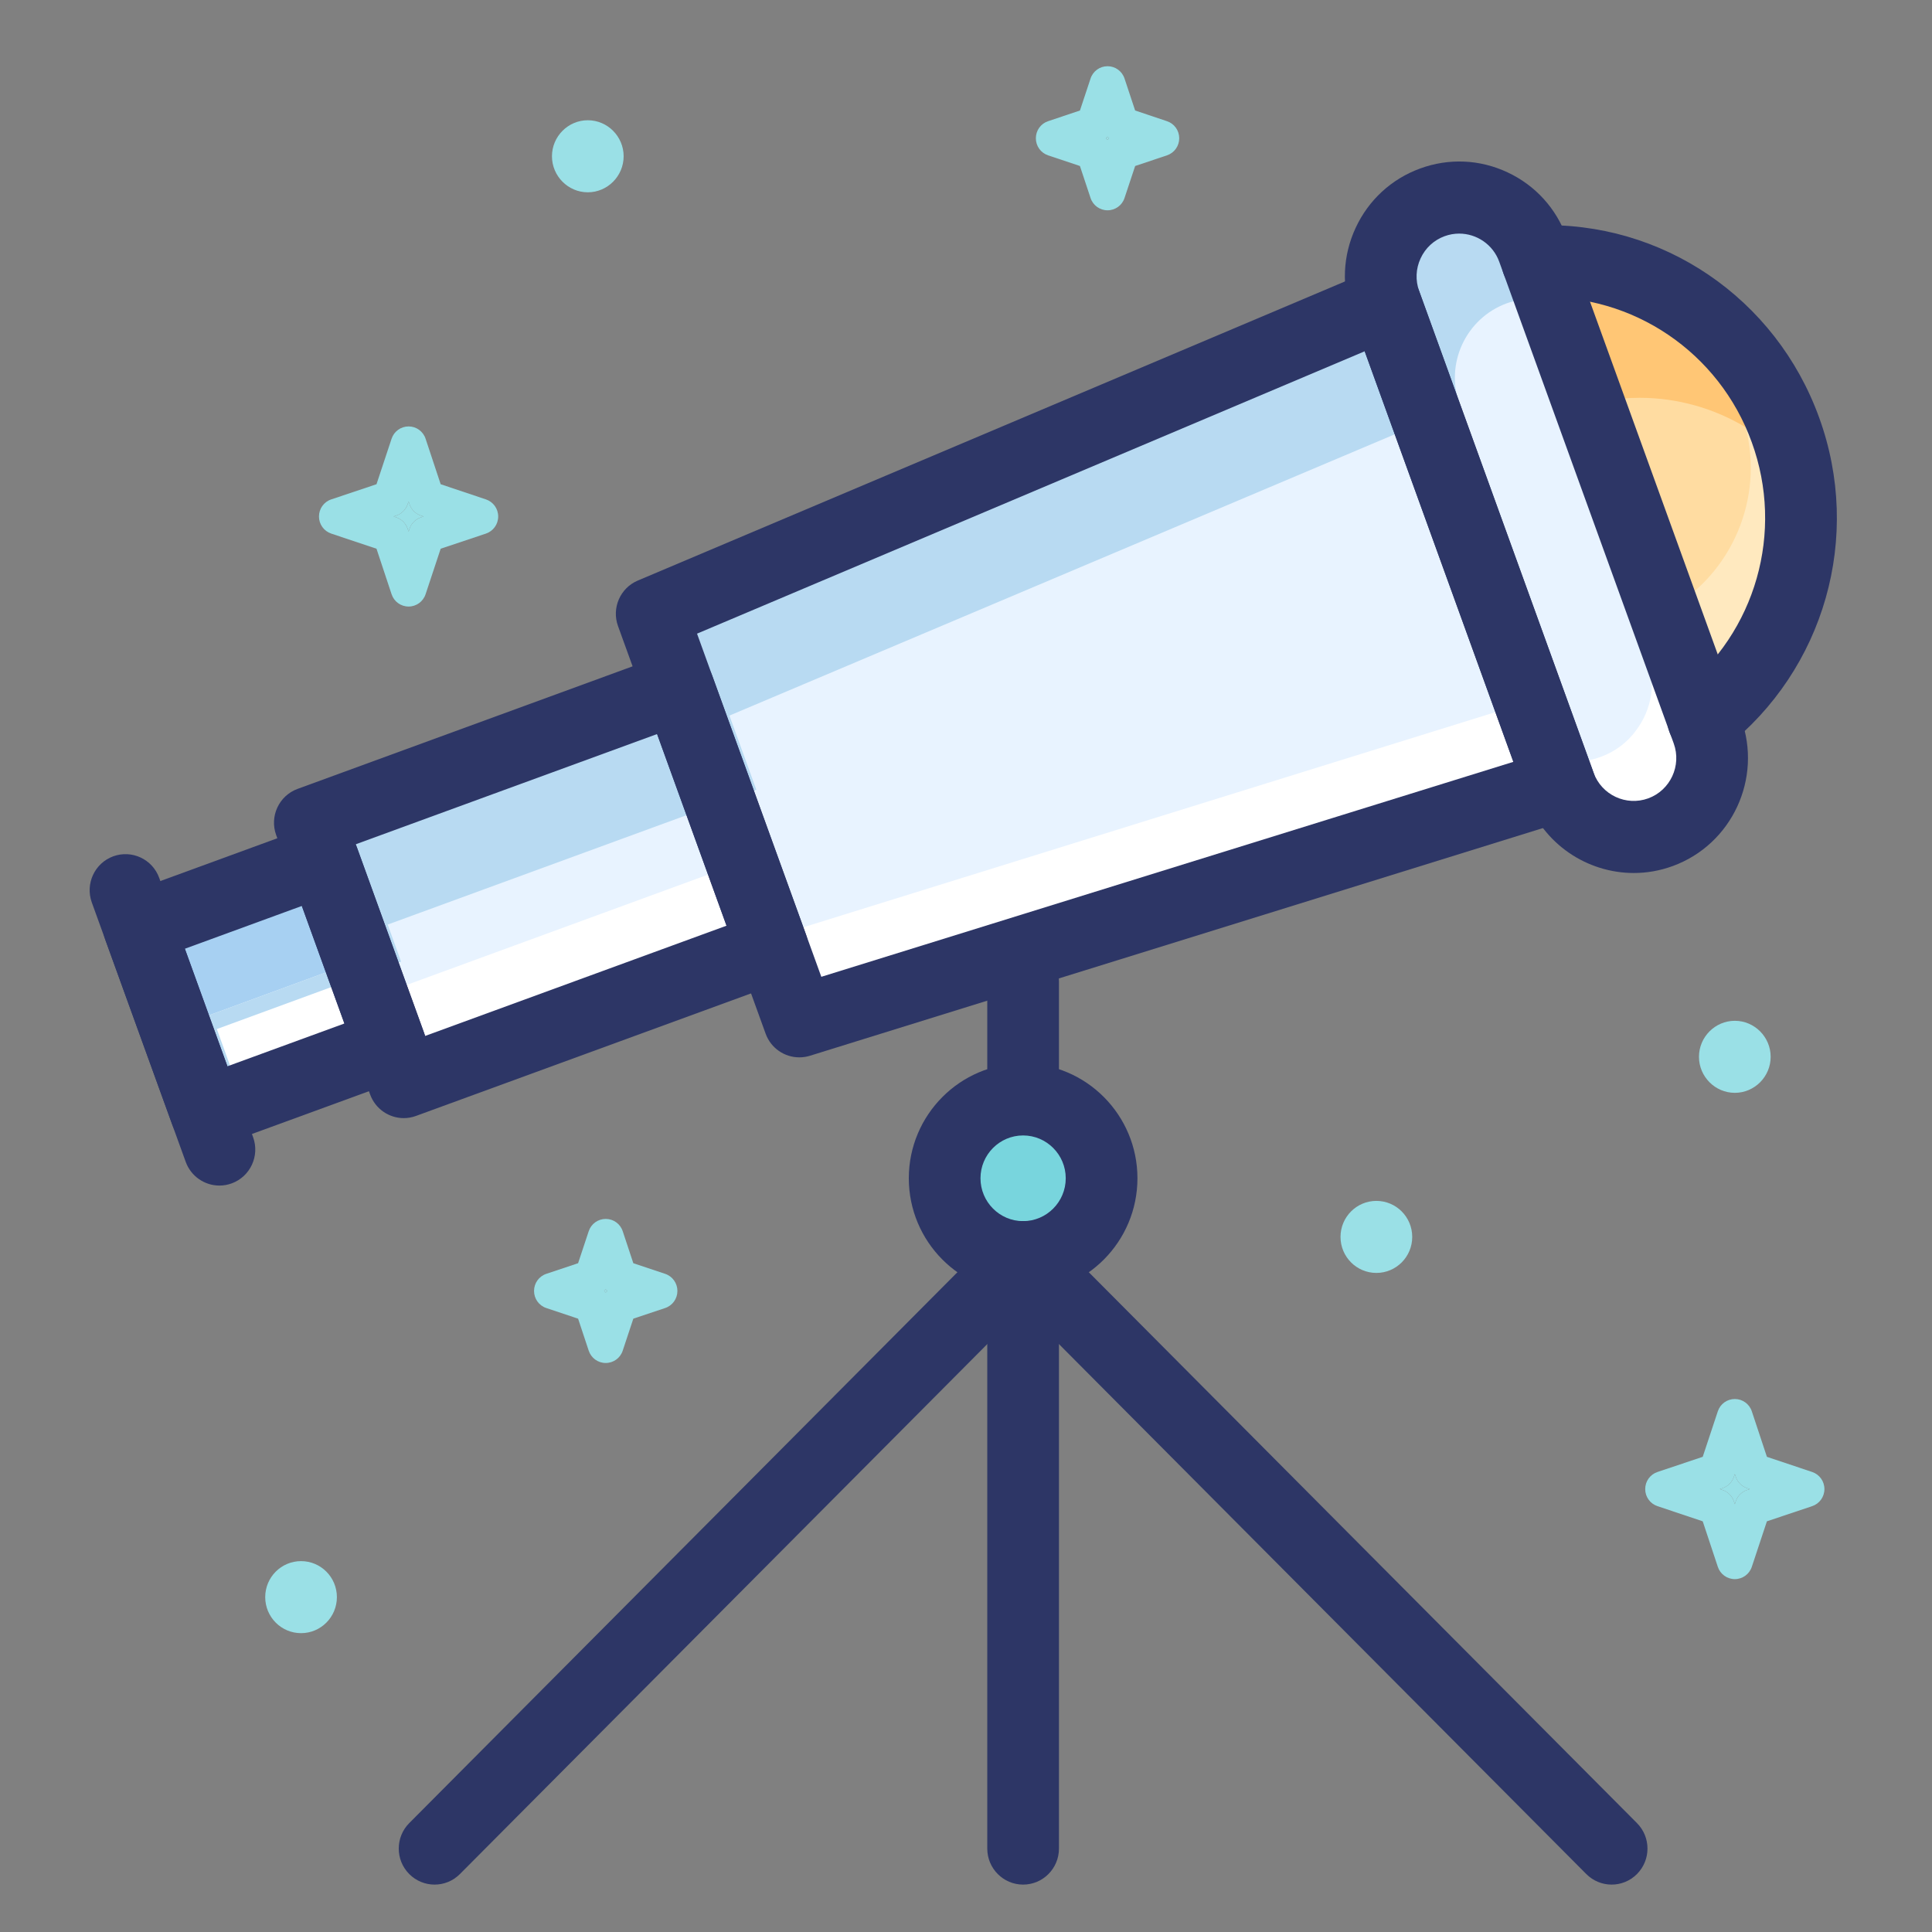 <?xml version="1.0" encoding="UTF-8"?>
<svg width="88px" height="88px" viewBox="0 0 88 88" version="1.1" xmlns="http://www.w3.org/2000/svg" xmlns:xlink="http://www.w3.org/1999/xlink">
    <rect x="0" y="0" width="88" height="88" fill="#808080" stroke="none"/>
    <!-- Generator: Sketch 44 (41411) - http://www.bohemiancoding.com/sketch -->
    <title>home-monitoring-01</title>
    <desc>Created with Sketch.</desc>
    <defs></defs>
    <g id="Assets" stroke="none" stroke-width="1" fill="none" fill-rule="evenodd">
        <g id="Telescope" transform="translate(4, 3)">
            <g id="Page-1">
                <g id="Group-86">
                    <path d="M62.437,9.602 C68.465,7.397 75.132,10.52 77.325,16.579 C79.519,22.637 76.411,29.336 70.383,31.541 L62.437,9.602" id="Fill-2" fill="#FFDCA1"></path>
                    <path d="M75.627,15.114 C75.666,15.275 75.754,15.476 75.887,15.68 C75.885,15.678 75.884,15.677 75.883,15.677 C75.87,15.677 76.002,15.841 76.117,16.003 C76.231,16.165 76.326,16.327 76.237,16.327 C76.216,16.327 76.184,16.318 76.14,16.298 C76.289,16.445 76.276,16.481 76.204,16.481 C76.17,16.481 76.122,16.473 76.071,16.466 C76.02,16.458 75.967,16.449 75.922,16.449 C75.815,16.449 75.754,16.495 75.887,16.699 C75.764,16.617 75.639,16.538 75.513,16.462 C76.347,19.71 74.888,23.114 72.023,24.751 L72.978,27.397 C76.816,25.991 78.789,21.728 77.397,17.871 C77.006,16.793 76.392,15.864 75.627,15.114" id="Fill-4" fill="#FFE9BF"></path>
                    <path d="M68.03,10.584 C67.317,10.584 66.595,10.666 65.877,10.837 C65.761,10.865 65.891,11.194 66.117,11.622 C66.037,11.639 65.957,11.651 65.877,11.669 C65.824,11.682 65.827,11.763 65.862,11.883 C65.795,11.956 65.911,12.251 66.117,12.642 C66.037,12.658 65.957,12.669 65.877,12.688 C65.518,12.774 67.477,15.688 67.477,15.688 C68.535,15.302 69.617,15.119 70.682,15.119 C72.397,15.119 74.066,15.594 75.513,16.462 C75.453,16.23 75.381,15.998 75.298,15.768 C75.099,15.213 74.837,14.7 74.531,14.226 C74.921,14.485 75.289,14.782 75.627,15.114 C75.579,14.916 75.606,14.779 75.716,14.779 C75.76,14.779 75.817,14.801 75.887,14.848 C74.144,12.174 71.166,10.584 68.03,10.584" id="Fill-6" fill="#FFC675"></path>
                    <path d="M74.53,14.225 C74.837,14.699 75.099,15.214 75.298,15.768 C75.382,15.998 75.453,16.229 75.512,16.462 C75.639,16.538 75.764,16.617 75.887,16.699 C75.754,16.495 75.815,16.449 75.922,16.449 C75.967,16.449 76.021,16.457 76.072,16.466 C76.121,16.473 76.17,16.481 76.204,16.481 C76.276,16.481 76.289,16.445 76.14,16.298 C76.185,16.318 76.216,16.327 76.237,16.327 C76.325,16.327 76.231,16.165 76.116,16.003 C76.003,15.841 75.87,15.678 75.883,15.678 C75.884,15.678 75.885,15.678 75.887,15.68 C75.754,15.476 75.666,15.275 75.627,15.114 C75.289,14.781 74.921,14.484 74.53,14.225" id="Fill-8" fill="#FFD18B"></path>
                    <polygon id="Fill-10" fill="#E8F3FF" points="67.053 32.759 32.406 43.521 25.683 24.957 59.107 10.82"></polygon>
                    <polygon id="Fill-12" fill="#FFFFFF" points="67.637 32.68 32.994 43.447 31.77 40.071 31.582 39.55 64.34 29.367 67.288 31.711"></polygon>
                    <polygon id="Fill-14" fill="#B8DAF2" points="29.225 29.594 30.45 32.971 28.6 33.644 27.152 29.657 25.937 26.29 59.356 12.147 60.83 16.232"></polygon>
                    <path d="M71.634,34.906 L71.634,34.906 C69.779,35.584 67.728,34.623 67.053,32.759 L59.107,10.82 C58.432,8.956 59.388,6.894 61.243,6.216 C63.098,5.538 65.149,6.499 65.824,8.363 L73.77,30.302 C74.445,32.166 73.489,34.227 71.634,34.906" id="Fill-16" fill="#E8F3FF"></path>
                    <path d="M72.191,34.786 C70.332,35.468 68.287,34.508 67.608,32.64 L67.259,31.67 C67.795,31.732 68.349,31.679 68.894,31.481 C69.573,31.238 70.128,30.808 70.52,30.269 C71.235,29.326 71.458,28.06 71.03,26.875 L74.327,30.188 C75.006,32.047 74.05,34.112 72.191,34.786" id="Fill-18" fill="#FFFFFF"></path>
                    <path d="M60.663,16.198 L59.188,12.113 C58.518,10.254 59.474,8.188 61.324,7.515 C61.726,7.362 62.146,7.3 62.548,7.3 C64.014,7.3 65.38,8.197 65.907,9.661 L66.104,10.2 L66.256,10.63 C66.113,10.613 65.979,10.604 65.836,10.604 C65.434,10.604 65.023,10.676 64.621,10.819 C62.771,11.502 61.806,13.567 62.485,15.426 L60.663,16.198 Z" id="Fill-20" fill="#B8DAF2"></path>
                    <polygon id="Fill-22" fill="#E8F3FF" points="14.391 46.288 31.184 40.145 26.906 28.332 10.113 34.474"></polygon>
                    <polygon id="Fill-24" fill="#FFFFFF" points="31.77 40.071 14.979 46.213 14.363 44.525 13.532 42.226 28.472 36.757 29.697 40.134 31.582 39.55"></polygon>
                    <polygon id="Fill-26" fill="#B8DAF2" points="13.659 39.113 14.268 40.801 12.417 41.474 10.97 37.487 10.362 35.799 27.152 29.657 28.6 33.644"></polygon>
                    <polygon id="Fill-28" fill="#E8F3FF" points="5.383 47.671 13.78 44.6 10.723 36.162 2.327 39.233"></polygon>
                    <polygon id="Fill-30" fill="#FFFFFF" points="14.363 44.525 5.973 47.596 4.525 43.608 11.066 41.211 11.683 42.9 13.532 42.226"></polygon>
                    <polygon id="Fill-32" fill="#B8DAF2" points="2.78 40.485 2.579 40.559 5.636 48.999 7.485 48.326 7.076 47.192 5.973 47.596 5.928 47.472 5.383 47.671"></polygon>
                    <polygon id="Fill-34" fill="#A7D0F2" points="10.97 37.487 2.78 40.485 5.383 47.671 5.928 47.472 4.525 43.609 11.066 41.211 11.31 41.88 12.417 41.474"></polygon>
                    <polygon id="Fill-36" fill="#B8DAF2" points="11.066 41.211 4.526 43.608 5.928 47.472 5.973 47.596 7.075 47.193 5.877 43.872 11.31 41.88"></polygon>
                    <path d="M73.572,31.414 C73.088,31.414 72.608,31.199 72.287,30.786 C71.73,30.073 71.855,29.041 72.564,28.482 C75.98,25.791 77.278,21.234 75.791,17.145 C74.308,13.044 70.371,10.395 66.078,10.545 C65.162,10.577 64.421,9.867 64.389,8.962 C64.358,8.056 65.064,7.296 65.965,7.265 C71.713,7.048 76.892,10.583 78.86,16.021 C80.832,21.447 79.112,27.493 74.579,31.065 C74.28,31.3 73.925,31.414 73.572,31.414" id="Fill-38" fill="#2D3666"></path>
                    <path d="M27.749,25.862 L33.41,41.492 L64.932,31.701 L58.159,13.001 L27.749,25.862 Z M32.407,45.161 C31.737,45.161 31.113,44.746 30.873,44.081 L24.15,25.517 C23.852,24.695 24.248,23.784 25.05,23.444 L58.474,9.307 C58.886,9.133 59.35,9.137 59.761,9.316 C60.17,9.496 60.488,9.837 60.642,10.259 L68.586,32.199 C68.74,32.62 68.714,33.087 68.514,33.489 C68.316,33.891 67.962,34.194 67.535,34.327 L32.889,45.089 C32.729,45.138 32.566,45.161 32.407,45.161 L32.407,45.161 Z" id="Fill-40" fill="#2D3666"></path>
                    <path d="M62.463,7.64 C62.243,7.64 62.02,7.678 61.8,7.758 C61.314,7.936 60.925,8.294 60.707,8.767 C60.487,9.239 60.464,9.769 60.641,10.259 L68.587,32.199 C68.953,33.209 70.067,33.731 71.076,33.364 C72.081,32.996 72.602,31.874 72.236,30.863 L64.289,8.924 C64.004,8.133 63.257,7.64 62.463,7.64 M70.417,36.764 C68.289,36.764 66.288,35.444 65.519,33.321 L57.574,11.381 C57.098,10.068 57.159,8.647 57.747,7.38 C58.334,6.114 59.378,5.152 60.685,4.675 C61.992,4.196 63.406,4.258 64.666,4.85 C65.926,5.439 66.883,6.489 67.358,7.802 L75.304,29.741 C76.286,32.452 74.89,35.46 72.193,36.447 L72.192,36.447 C71.607,36.662 71.007,36.764 70.417,36.764" id="Fill-42" fill="#2D3666"></path>
                    <path d="M12.205,35.455 L15.367,44.185 L29.092,39.164 L25.929,30.435 L12.205,35.455 Z M14.391,47.929 C13.724,47.929 13.098,47.515 12.857,46.848 L8.579,35.035 C8.27,34.184 8.707,33.243 9.554,32.933 L26.346,26.79 C26.753,26.64 27.203,26.66 27.595,26.845 C27.988,27.028 28.292,27.361 28.439,27.771 L32.718,39.584 C33.026,40.435 32.59,41.377 31.742,41.687 L14.949,47.829 C14.765,47.897 14.576,47.929 14.391,47.929 L14.391,47.929 Z" id="Fill-44" fill="#2D3666"></path>
                    <path d="M4.42,40.214 L6.358,45.568 L11.687,43.619 L9.748,38.265 L4.42,40.214 Z M5.383,49.313 C4.716,49.313 4.09,48.898 3.848,48.231 L0.793,39.794 C0.485,38.943 0.922,38.001 1.768,37.692 L10.165,34.621 C10.572,34.471 11.02,34.49 11.414,34.675 C11.807,34.859 12.11,35.192 12.259,35.601 L15.314,44.039 C15.622,44.891 15.185,45.833 14.337,46.143 L5.94,49.213 C5.757,49.281 5.568,49.313 5.383,49.313 L5.383,49.313 Z" id="Fill-46" fill="#2D3666"></path>
                    <path d="M42.601,48.718 C41.7,48.718 40.969,47.983 40.969,47.077 L40.969,41.69 C40.969,40.784 41.7,40.049 42.601,40.049 C43.502,40.049 44.234,40.784 44.234,41.69 L44.234,47.077 C44.234,47.983 43.502,48.718 42.601,48.718" id="Fill-48" fill="#2D3666"></path>
                    <path d="M46.176,50.669 C46.176,52.653 44.576,54.261 42.602,54.261 C40.627,54.261 39.027,52.653 39.027,50.669 C39.027,48.686 40.627,47.078 42.602,47.078 C44.576,47.078 46.176,48.686 46.176,50.669" id="Fill-50" fill="#78D5DD"></path>
                    <path d="M42.601,48.718 C41.53,48.718 40.66,49.593 40.66,50.669 C40.66,51.744 41.53,52.621 42.601,52.621 C43.672,52.621 44.543,51.744 44.543,50.669 C44.543,49.593 43.672,48.718 42.601,48.718 M42.601,55.902 C39.73,55.902 37.395,53.555 37.395,50.669 C37.395,47.784 39.73,45.437 42.601,45.437 C45.473,45.437 47.809,47.784 47.809,50.669 C47.809,53.555 45.473,55.902 42.601,55.902" id="Fill-52" fill="#2D3666"></path>
                    <path d="M42.601,82.841 C41.7,82.841 40.969,82.106 40.969,81.2 L40.969,54.261 C40.969,53.355 41.7,52.62 42.601,52.62 C43.502,52.62 44.234,53.355 44.234,54.261 L44.234,81.2 C44.234,82.106 43.502,82.841 42.601,82.841" id="Fill-54" fill="#2D3666"></path>
                    <path d="M69.408,82.841 C68.99,82.841 68.573,82.681 68.253,82.36 L41.447,55.421 C40.809,54.78 40.809,53.742 41.447,53.101 C42.084,52.46 43.118,52.46 43.755,53.101 L70.562,80.04 C71.2,80.681 71.2,81.72 70.562,82.36 C70.243,82.681 69.826,82.841 69.408,82.841" id="Fill-56" fill="#2D3666"></path>
                    <path d="M15.795,82.841 C15.377,82.841 14.96,82.681 14.64,82.36 C14.003,81.72 14.003,80.681 14.64,80.04 L41.447,53.101 C42.085,52.46 43.118,52.46 43.756,53.101 C44.393,53.742 44.393,54.78 43.756,55.421 L16.949,82.36 C16.63,82.681 16.213,82.841 15.795,82.841" id="Fill-58" fill="#2D3666"></path>
                    <path d="M5.994,51.001 C5.328,51.001 4.701,50.587 4.459,49.921 L0.182,38.107 C-0.126,37.255 0.311,36.314 1.158,36.004 C2.004,35.696 2.943,36.133 3.251,36.985 L7.529,48.799 C7.837,49.651 7.4,50.592 6.552,50.902 C6.368,50.969 6.18,51.001 5.994,51.001" id="Fill-60" fill="#2D3666"></path>
                    <path d="M46.447,3.224 C46.424,3.25 46.401,3.274 46.375,3.297 C46.401,3.32 46.424,3.344 46.447,3.37 C46.47,3.344 46.494,3.32 46.52,3.297 C46.494,3.274 46.47,3.25 46.447,3.224" id="Fill-62" fill="#9AE0E6"></path>
                    <path d="M46.447,0.016 C46.094,0.016 45.784,0.241 45.673,0.577 L45.19,2.034 L43.74,2.52 C43.405,2.631 43.182,2.943 43.182,3.297 C43.182,3.652 43.405,3.963 43.74,4.076 L45.189,4.561 L45.673,6.018 C45.784,6.354 46.094,6.579 46.447,6.579 C46.8,6.579 47.11,6.354 47.221,6.018 L47.705,4.561 L49.154,4.076 C49.489,3.963 49.712,3.652 49.712,3.297 C49.712,2.943 49.489,2.631 49.154,2.52 L47.704,2.033 L47.221,0.577 C47.11,0.241 46.8,0.016 46.447,0.016 M46.374,3.297 C46.401,3.274 46.424,3.25 46.447,3.224 C46.47,3.25 46.494,3.274 46.52,3.297 C46.494,3.32 46.47,3.345 46.447,3.37 C46.424,3.345 46.401,3.32 46.374,3.297" id="Fill-64" fill="#9AE0E6"></path>
                    <path d="M14.61,19.838 L14.569,19.964 C14.488,20.209 14.295,20.401 14.053,20.483 L13.926,20.525 L14.053,20.567 C14.295,20.648 14.488,20.842 14.569,21.086 L14.61,21.212 L14.653,21.086 C14.734,20.842 14.925,20.648 15.169,20.567 L15.294,20.525 L15.169,20.483 C14.925,20.401 14.734,20.209 14.653,19.964 L14.61,19.838" id="Fill-66" fill="#9AE0E6"></path>
                    <path d="M14.611,16.423 C14.258,16.423 13.947,16.648 13.836,16.984 L13.149,19.056 L11.087,19.747 C10.752,19.859 10.529,20.171 10.529,20.525 C10.529,20.88 10.752,21.191 11.087,21.304 L13.149,21.994 L13.836,24.066 C13.947,24.402 14.258,24.627 14.611,24.627 C14.963,24.627 15.274,24.402 15.385,24.066 L16.072,21.994 L18.134,21.304 C18.468,21.191 18.692,20.88 18.692,20.525 C18.692,20.171 18.468,19.859 18.134,19.747 L16.072,19.056 L15.385,16.984 C15.274,16.648 14.963,16.423 14.611,16.423 M14.568,19.964 L14.611,19.838 L14.652,19.964 C14.733,20.209 14.925,20.401 15.168,20.483 L15.294,20.525 L15.168,20.567 C14.925,20.649 14.733,20.842 14.652,21.086 L14.611,21.213 L14.568,21.086 C14.487,20.842 14.296,20.649 14.052,20.567 L13.927,20.525 L14.052,20.483 C14.296,20.401 14.487,20.209 14.568,19.964" id="Fill-68" fill="#9AE0E6"></path>
                    <path d="M22.774,2.477 C21.876,2.477 21.141,3.215 21.141,4.118 C21.141,5.02 21.876,5.759 22.774,5.759 C23.672,5.759 24.406,5.02 24.406,4.118 C24.406,3.215 23.672,2.477 22.774,2.477" id="Fill-70" fill="#9AE0E6"></path>
                    <path d="M75.019,64.138 L74.977,64.264 C74.895,64.509 74.704,64.701 74.46,64.783 L74.335,64.825 L74.46,64.867 C74.704,64.948 74.895,65.141 74.977,65.386 L75.019,65.512 L75.06,65.386 C75.141,65.141 75.333,64.948 75.576,64.867 L75.703,64.825 L75.576,64.783 C75.333,64.701 75.141,64.509 75.06,64.264 L75.019,64.138" id="Fill-72" fill="#9AE0E6"></path>
                    <path d="M75.019,60.723 C74.666,60.723 74.355,60.948 74.244,61.284 L73.557,63.356 L71.495,64.047 C71.161,64.159 70.937,64.471 70.937,64.825 C70.937,65.18 71.161,65.491 71.495,65.603 L73.557,66.294 L74.244,68.366 C74.355,68.702 74.666,68.927 75.019,68.927 C75.371,68.927 75.682,68.702 75.793,68.366 L76.48,66.294 L78.542,65.603 C78.876,65.491 79.1,65.18 79.1,64.825 C79.1,64.471 78.876,64.159 78.542,64.047 L76.48,63.356 L75.793,61.284 C75.682,60.948 75.371,60.723 75.019,60.723 M74.977,64.264 L75.019,64.138 L75.06,64.264 C75.141,64.509 75.333,64.701 75.576,64.783 L75.703,64.825 L75.576,64.867 C75.333,64.948 75.141,65.141 75.06,65.386 L75.019,65.513 L74.977,65.386 C74.895,65.141 74.704,64.948 74.46,64.867 L74.335,64.825 L74.46,64.783 C74.704,64.701 74.895,64.509 74.977,64.264" id="Fill-74" fill="#9AE0E6"></path>
                    <path d="M58.692,51.699 C57.791,51.699 57.059,52.434 57.059,53.34 C57.059,54.246 57.791,54.98 58.692,54.98 C59.594,54.98 60.325,54.246 60.325,53.34 C60.325,52.434 59.594,51.699 58.692,51.699" id="Fill-76" fill="#9AE0E6"></path>
                    <path d="M75.019,43.496 C74.121,43.496 73.386,44.234 73.386,45.136 C73.386,46.039 74.121,46.777 75.019,46.777 C75.917,46.777 76.651,46.039 76.651,45.136 C76.651,44.234 75.917,43.496 75.019,43.496" id="Fill-78" fill="#9AE0E6"></path>
                    <path d="M9.713,68.107 C8.811,68.107 8.08,68.841 8.08,69.747 C8.08,70.653 8.811,71.388 9.713,71.388 C10.614,71.388 11.345,70.653 11.345,69.747 C11.345,68.841 10.614,68.107 9.713,68.107" id="Fill-80" fill="#9AE0E6"></path>
                    <path d="M23.59,55.728 C23.567,55.754 23.543,55.778 23.517,55.801 C23.543,55.824 23.567,55.848 23.59,55.874 C23.613,55.848 23.637,55.824 23.663,55.801 C23.637,55.778 23.613,55.754 23.59,55.728" id="Fill-82" fill="#9AE0E6"></path>
                    <path d="M23.59,52.52 C23.237,52.52 22.927,52.744 22.815,53.08 L22.332,54.537 L20.882,55.022 C20.548,55.134 20.325,55.447 20.325,55.801 C20.325,56.155 20.548,56.467 20.882,56.579 L22.332,57.064 L22.815,58.521 C22.927,58.858 23.237,59.082 23.59,59.082 C23.943,59.082 24.253,58.858 24.364,58.521 L24.847,57.064 L26.297,56.579 C26.632,56.467 26.855,56.155 26.855,55.801 C26.855,55.447 26.632,55.134 26.297,55.022 L24.847,54.537 L24.364,53.08 C24.253,52.744 23.943,52.52 23.59,52.52 M23.517,55.801 C23.543,55.778 23.567,55.753 23.59,55.728 C23.613,55.753 23.637,55.778 23.663,55.801 C23.637,55.823 23.613,55.848 23.59,55.874 C23.567,55.848 23.543,55.823 23.517,55.801" id="Fill-84" fill="#9AE0E6"></path>
                </g>
            </g>
        </g>
    </g>
</svg>